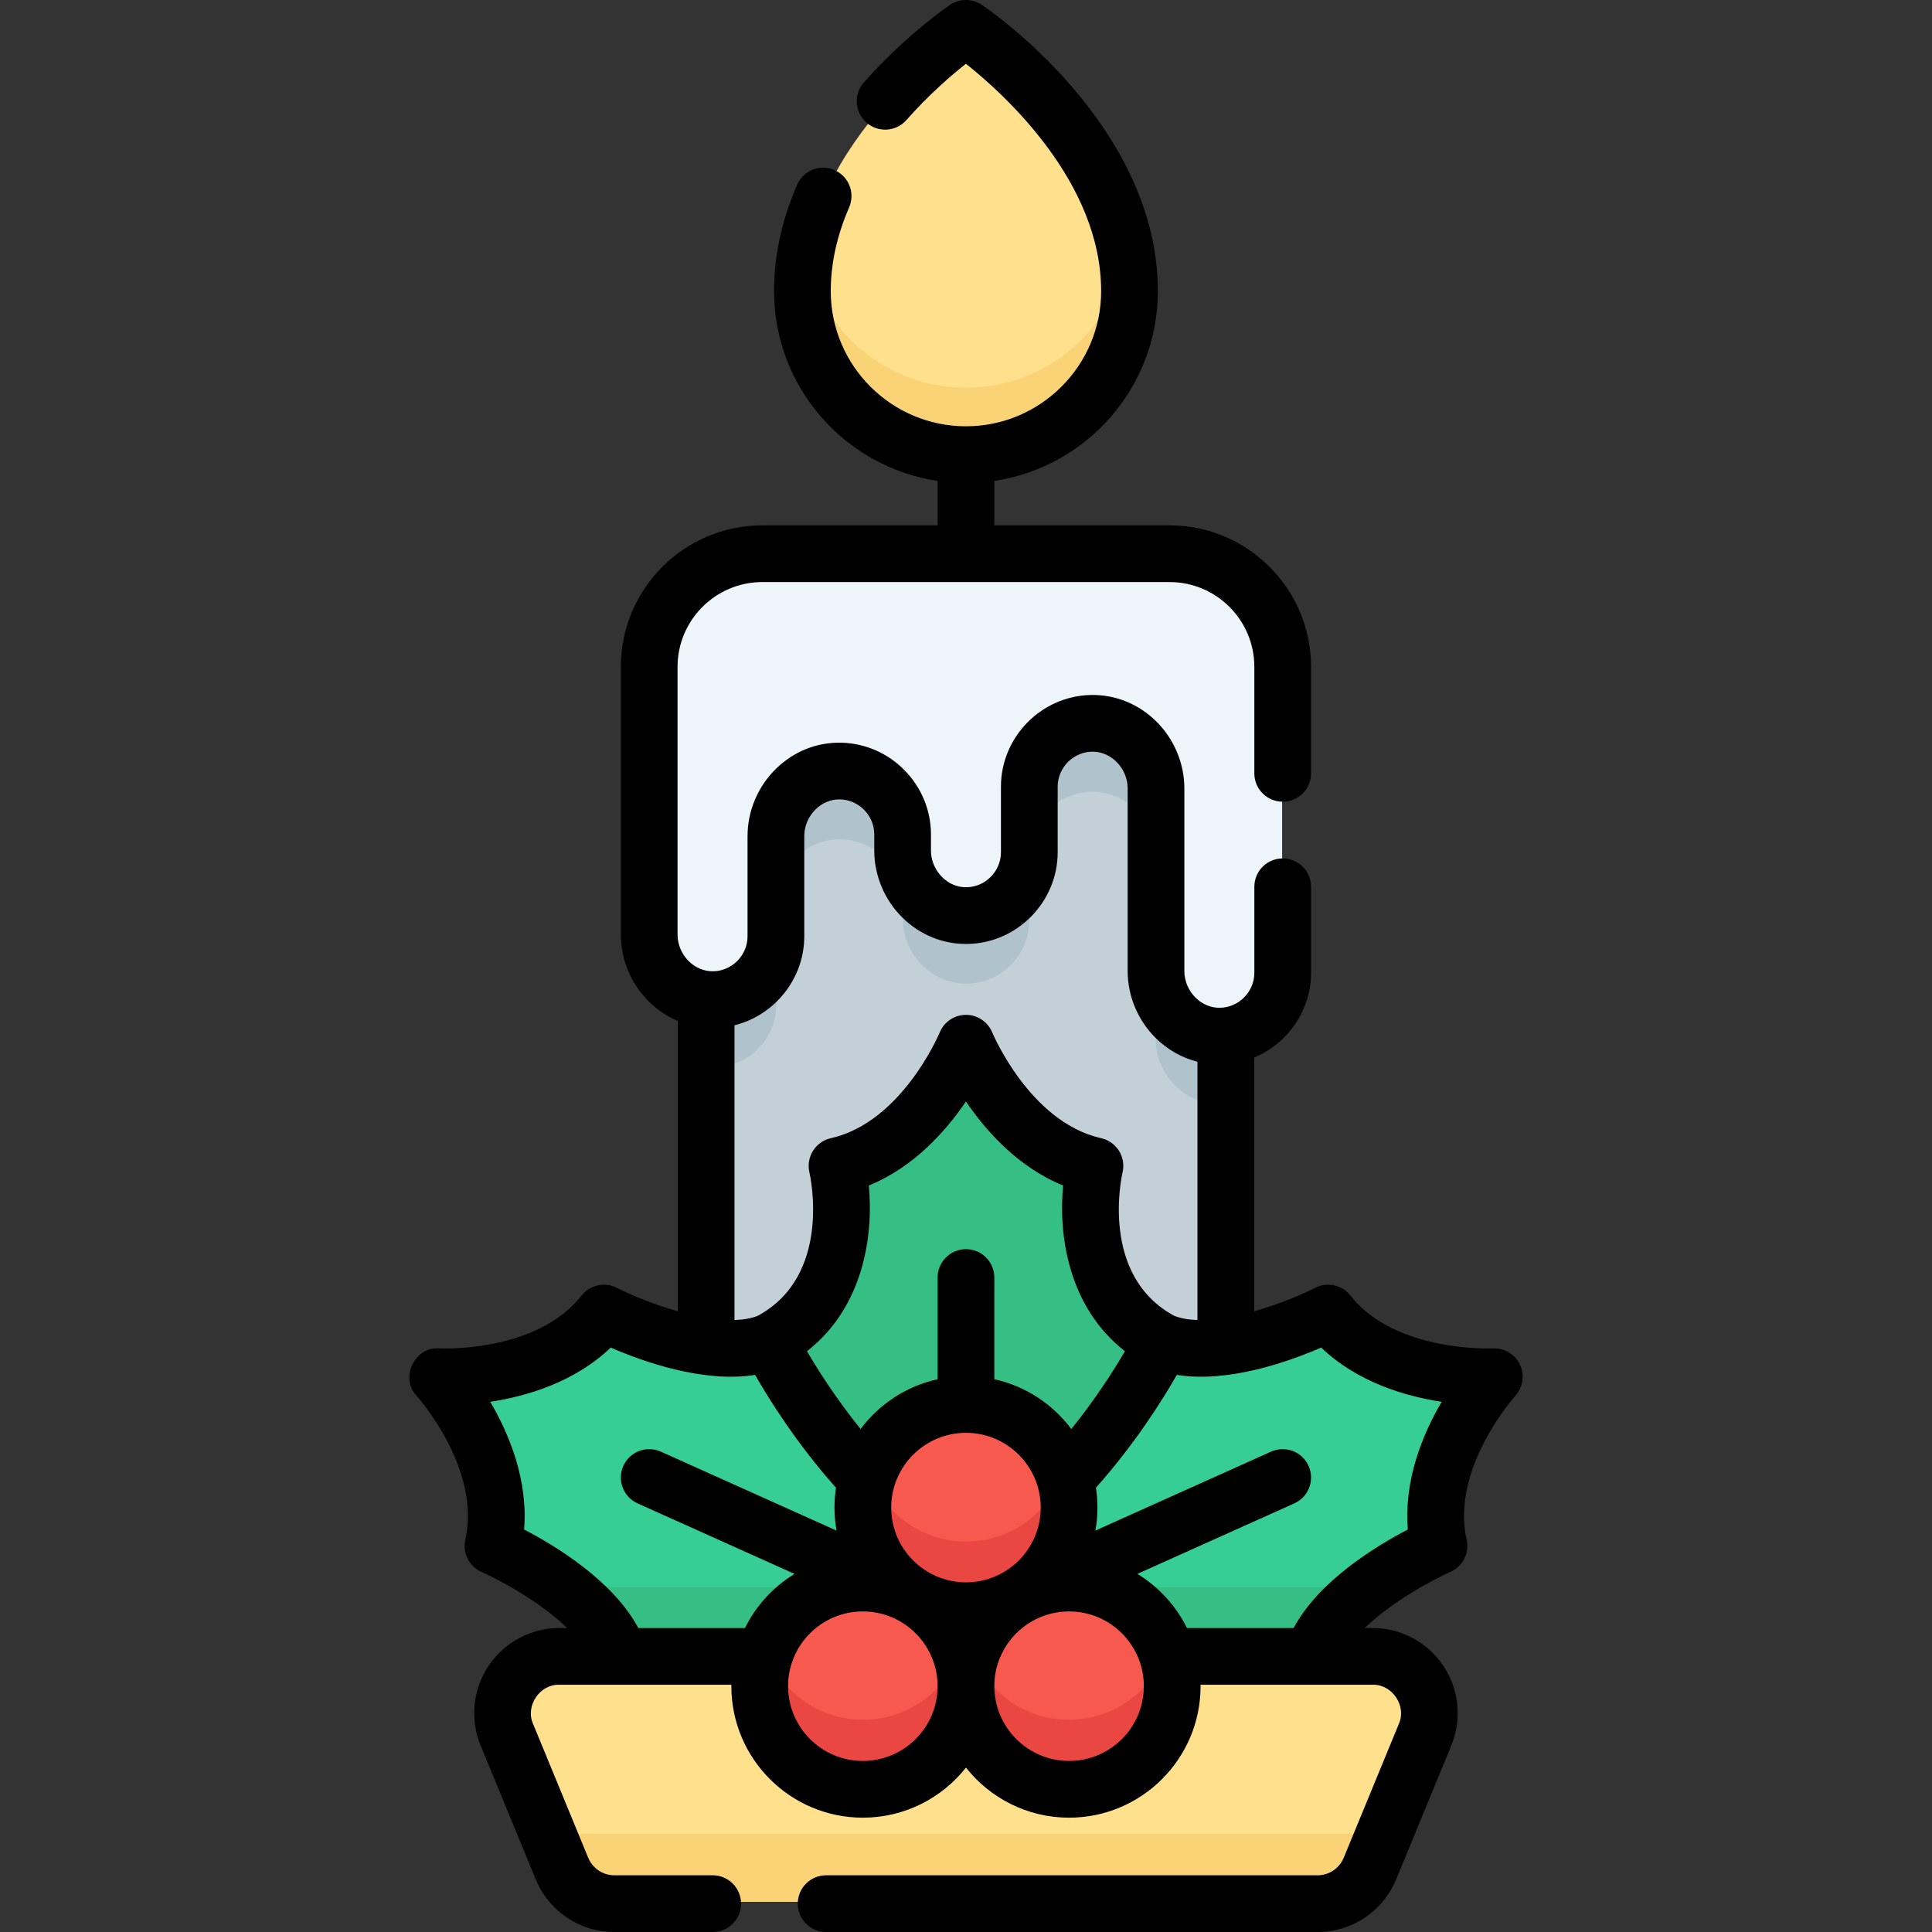 <svg id="Capa_1" enable-background="new 0 0 512 512" height="512" viewBox="0 0 512 512" width="512" xmlns="http://www.w3.org/2000/svg"><rect x="0" y="0" width="512" height="512" fill="#333333" stroke="none"/><g><g><path d="m363.558 438.605c10.677 0 17.935 10.839 13.87 20.711l-14.575 35.395c-2.314 5.621-7.792 9.289-13.87 9.289h-185.966c-6.078 0-11.556-3.668-13.87-9.289l-14.575-35.395c-4.065-9.873 3.193-20.711 13.87-20.711z" fill="#ffe08c"/><path d="m363.558 438.605c10.677 0 17.935 10.839 13.87 20.711l-14.575 35.395c-2.314 5.621-7.792 9.289-13.87 9.289h-185.966c-6.078 0-11.556-3.668-13.87-9.289l-14.575-35.395c-4.065-9.873 3.193-20.711 13.87-20.711z" fill="#ffe08c"/><path d="m145.56 486 3.587 8.711c2.314 5.621 7.792 9.289 13.87 9.289h185.966c6.078 0 11.556-3.668 13.87-9.289l3.587-8.711z" fill="#f9d375"/><path d="m324.725 356.576v-82.127c-.457.046-.916.086-1.384.095-9.39.176-17.076-7.799-17.076-17.191v-48.343c0-9.391-7.685-17.367-17.075-17.191-9.106.17-16.435 7.605-16.436 16.751v17.347c0 9.147-7.329 16.582-16.435 16.752-9.39.176-17.075-7.8-17.075-17.191v-4.29c-.001-9.146-7.33-16.581-16.436-16.751-9.39-.176-17.075 7.8-17.075 17.191v26.516c0 9.147-7.33 16.582-16.436 16.752-.686.013-1.359-.03-2.024-.102v91.782l70.269 33.107z" fill="#c3d0d8"/><g fill="#b0c2cc"><path d="m205.734 266.143v-18c0 9.147-7.33 16.582-16.436 16.752-.686.013-1.359-.03-2.024-.102v18c.665.071 1.338.115 2.024.102 9.106-.17 16.436-7.605 16.436-16.752z"/><path d="m222.809 222.436c9.106.17 16.435 7.605 16.436 16.751v4.29c0 9.392 7.685 17.367 17.075 17.191 9.106-.171 16.435-7.605 16.435-16.752v-17.347c.001-9.146 7.33-16.581 16.436-16.751 9.39-.176 17.075 7.8 17.075 17.191v-18c0-9.391-7.685-17.367-17.075-17.191-9.106.17-16.435 7.605-16.436 16.751v17.347c0 9.147-7.329 16.582-16.435 16.752-9.39.176-17.075-7.8-17.075-17.191v-4.29c-.001-9.146-7.33-16.581-16.436-16.751-9.39-.176-17.075 7.8-17.075 17.191v18c0-9.391 7.685-17.367 17.075-17.191z"/><path d="m323.341 274.544c-9.39.176-17.076-7.799-17.076-17.191v18c0 9.392 7.686 17.367 17.076 17.191.467-.009.927-.049 1.384-.095v-18c-.457.046-.916.086-1.384.095z"/></g><path d="m172.223 176.871v70.833c0 9.391 7.685 17.367 17.075 17.192 9.106-.17 16.436-7.605 16.436-16.752v-26.516c0-9.391 7.685-17.367 17.075-17.191 9.106.17 16.435 7.605 16.436 16.751v4.29c0 9.392 7.685 17.367 17.075 17.191 9.106-.171 16.435-7.605 16.435-16.752v-17.347c.001-9.146 7.33-16.581 16.436-16.751 9.39-.176 17.075 7.8 17.075 17.191v48.343c0 9.392 7.686 17.367 17.076 17.191 9.106-.171 16.435-7.606 16.435-16.752v-80.921c0-16.524-13.395-29.92-29.92-29.92h-107.714c-16.524 0-29.92 13.396-29.92 29.92z" fill="#edf4fa"/><path d="m256 120.753c23.891 0 43.258-19.367 43.258-43.258 0-40.453-43.258-69.495-43.258-69.495s-43.258 29.042-43.258 69.495c0 23.89 19.367 43.258 43.258 43.258z" fill="#ffe08c"/><path d="m256 102.753c-21.027 0-38.544-15.006-42.442-34.891-.526 3.13-.816 6.343-.816 9.633 0 23.891 19.367 43.258 43.258 43.258s43.258-19.367 43.258-43.258c0-3.29-.29-6.503-.816-9.633-3.898 19.885-21.415 34.891-42.442 34.891z" fill="#f9d375"/><path d="m241.668 422.472.008-.016c-7.771-4.806-12.951-13.402-12.951-23.211 0-2.583.367-5.08 1.038-7.448-16.536-17.67-25.747-36.416-25.747-36.416-16.183 6.637-43.788-7.587-43.788-7.587-14.578 18.582-43.964 16.848-43.964 16.848s19.868 21.721 14.632 44.751c0 0 28.443 12.465 33.491 29.212h38.224c-.001 0 39.065-16.149 39.057-16.133z" fill="#36ce94"/><path d="m270.331 422.472-.007-.016c7.771-4.806 12.951-13.402 12.951-23.211 0-2.583-.367-5.08-1.038-7.448 16.536-17.67 25.747-36.416 25.747-36.416 16.183 6.637 43.788-7.587 43.788-7.587 14.578 18.582 43.964 16.848 43.964 16.848s-19.868 21.721-14.632 44.751c0 0-28.443 12.465-33.491 29.212h-38.223s-39.066-16.149-39.059-16.133z" fill="#36ce94"/><path d="m362.218 420.605h-89.269c-.838.665-1.711 1.287-2.625 1.852l.007.016c-.007-.016 39.059 16.133 39.059 16.133h38.224c2.088-6.928 8.179-13.119 14.604-18.001z" fill="#36bf84"/><path d="m164.386 438.605h38.224s39.066-16.148 39.059-16.133l.008-.016c-.913-.565-1.787-1.186-2.625-1.852h-89.269c6.424 4.883 12.515 11.074 14.603 18.001z" fill="#36bf84"/><g fill="#f7594e"><ellipse cx="256" cy="399.245" rx="27.276" ry="27.275" transform="matrix(.389 -.921 .921 .389 -211.408 479.636)"/><ellipse cx="228.724" cy="446.485" rx="27.275" ry="27.276" transform="matrix(.987 -.16 .16 .987 -68.566 42.403)"/><ellipse cx="283.275" cy="446.485" rx="27.275" ry="27.276" transform="matrix(.987 -.16 .16 .987 -67.861 51.141)"/></g><g fill="#ea4642"><path d="m256 408.521c-11.909 0-22.029-7.635-25.748-18.276-.985 2.819-1.527 5.845-1.527 9 0 15.064 12.212 27.276 27.275 27.276 15.064 0 27.275-12.212 27.275-27.276 0-3.155-.542-6.181-1.527-9-3.719 10.641-13.839 18.276-25.748 18.276z"/><path d="m228.724 455.761c-11.909 0-22.029-7.635-25.748-18.276-.985 2.819-1.527 5.845-1.527 9 0 15.064 12.212 27.276 27.275 27.276 15.064 0 27.275-12.212 27.275-27.276 0-3.155-.542-6.181-1.527-9-3.718 10.64-13.839 18.276-25.748 18.276z"/><path d="m283.275 455.761c-11.909 0-22.029-7.635-25.748-18.276-.985 2.819-1.527 5.845-1.527 9 0 15.064 12.212 27.276 27.275 27.276 15.064 0 27.276-12.212 27.276-27.276 0-3.155-.542-6.181-1.527-9-3.719 10.64-13.839 18.276-25.749 18.276z"/></g><path d="m256 276.412s-11.069 27.277-34.113 32.45c0 0 7.878 33.104-17.871 46.519 0 0 9.21 18.746 25.747 36.416v.002c3.241-11.443 13.757-19.83 26.238-19.83s22.997 8.387 26.238 19.83c0-.001 0-.001 0-.002 16.536-17.67 25.746-36.416 25.746-36.416-25.749-13.415-17.871-46.519-17.871-46.519-23.045-5.173-34.114-32.45-34.114-32.45z" fill="#36ce94"/><path d="m256 276.412s-11.069 27.277-34.113 32.45c0 0 7.878 33.104-17.871 46.519 0 0 9.21 18.746 25.747 36.416v.002c3.241-11.443 13.757-19.83 26.238-19.83s22.997 8.387 26.238 19.83c0-.001 0-.001 0-.002 16.536-17.67 25.746-36.416 25.746-36.416-25.749-13.415-17.871-46.519-17.871-46.519-23.045-5.173-34.114-32.45-34.114-32.45z" fill="#36bf84"/></g><path d="m402.785 361.624c-1.315-2.762-4.166-4.453-7.227-4.271-.252.016-25.848 1.083-37.695-14.018-2.221-2.832-6.145-3.688-9.348-2.044-3.038 1.558-9.29 4.267-16.149 6.219v-67.256c8.823-3.666 15.081-12.4 15.081-22.458v-22.793c0-4.15-3.365-7.515-7.515-7.515s-7.515 3.365-7.515 7.515v22.793c0 5.019-4.079 9.178-9.094 9.272-2.39.047-4.674-.897-6.462-2.652-1.901-1.865-2.992-4.439-2.992-7.06v-48.437c0-6.63-2.731-13.113-7.494-17.787-4.69-4.603-10.828-7.09-17.27-6.952-13.146.246-23.842 11.145-23.842 24.297v17.381c0 5.019-4.08 9.178-9.093 9.272-2.393.049-4.675-.897-6.462-2.652-1.901-1.866-2.992-4.439-2.992-7.06v-4.299c-.001-13.151-10.696-24.05-23.842-24.297-6.466-.133-12.579 2.348-17.27 6.952-4.762 4.674-7.494 11.157-7.494 17.786v26.568c0 5.019-4.079 9.178-9.093 9.272-2.395.04-4.675-.897-6.462-2.652-1.901-1.866-2.992-4.439-2.992-7.061v-70.972c0-12.386 10.077-22.463 22.463-22.463h107.925c12.387 0 22.463 10.077 22.463 22.463v28.229c0 4.15 3.365 7.515 7.515 7.515s7.515-3.365 7.515-7.515v-28.229c0-20.674-16.819-37.493-37.493-37.493h-46.448v-11.779c24.492-3.644 43.343-24.809 43.343-50.299 0-44.031-44.763-74.59-46.669-75.869-2.534-1.701-5.845-1.701-8.377 0-.469.315-11.601 7.848-22.863 20.594-2.747 3.11-2.454 7.859.656 10.607 3.109 2.747 7.858 2.454 10.607-.656 5.959-6.745 11.939-11.886 15.781-14.928 10.267 8.154 35.836 31.366 35.836 60.253 0 19.756-16.072 35.828-35.828 35.828s-35.828-16.072-35.828-35.828c0-7.283 1.64-14.751 4.873-22.197 1.653-3.807-.093-8.233-3.9-9.886-3.805-1.652-8.233.094-9.886 3.9-4.059 9.346-6.116 18.828-6.116 28.183 0 25.49 18.851 46.655 43.343 50.299v11.779h-46.448c-20.674 0-37.493 16.819-37.493 37.493v70.972c0 6.63 2.731 13.113 7.494 17.787 2.243 2.201 4.812 3.906 7.587 5.08v76.955c-6.857-1.951-13.107-4.659-16.142-6.215-3.206-1.651-7.131-.795-9.355 2.042-11.948 15.229-37.457 14.03-37.695 14.018-6.502-.599-10.547 7.871-5.999 12.56.172.19 17.181 19.239 12.89 38.113-.798 3.51 1.011 7.095 4.305 8.546 4.58 2.018 15.431 7.836 22.712 14.875h-2.108c-7.536 0-14.538 3.738-18.731 10-4.193 6.261-4.984 14.16-2.115 21.128l14.603 35.465c3.492 8.481 11.675 13.96 20.846 13.96h26.05c4.15 0 7.515-3.365 7.515-7.515s-3.365-7.515-7.515-7.515h-26.05c-3.057 0-5.785-1.827-6.949-4.653l-14.603-35.465c-2.132-4.734 1.76-10.545 6.949-10.376h45.606c-.001.127-.01.253-.01.381 0 19.213 15.631 34.844 34.844 34.844 11.069 0 20.942-5.195 27.329-13.268 6.387 8.073 16.26 13.268 27.329 13.268 19.213 0 34.844-15.631 34.844-34.844 0-.128-.008-.254-.01-.381h45.606c5.19-.169 9.08 5.642 6.949 10.376l-14.603 35.464c-1.164 2.827-3.891 4.654-6.949 4.654h-130.224c-4.15 0-7.515 3.365-7.515 7.515s3.365 7.515 7.515 7.515h130.222c9.171 0 17.354-5.479 20.846-13.96l14.603-35.464c2.869-6.968 2.079-14.867-2.114-21.128-4.193-6.262-11.196-10-18.732-10h-2.108c7.281-7.038 18.13-12.856 22.706-14.872 3.301-1.447 5.11-5.034 4.311-8.549-4.292-18.874 12.717-37.923 12.878-38.1 2.064-2.26 2.554-5.543 1.239-8.305zm-208.14-89.91c10.58-2.633 18.496-12.273 18.496-23.586v-26.568c0-2.621 1.09-5.194 2.992-7.06 1.787-1.754 4.07-2.701 6.461-2.652 5.014.094 9.094 4.253 9.094 9.271v4.299c0 6.63 2.731 13.113 7.494 17.786 4.691 4.604 10.833 7.071 17.271 6.952 13.146-.247 23.841-11.147 23.841-24.298v-17.38c.001-5.018 4.08-9.177 9.094-9.271 2.373-.046 4.673.897 6.461 2.652 1.901 1.866 2.992 4.439 2.992 7.06v48.437c0 6.63 2.731 13.113 7.494 17.787 3.135 3.077 6.915 5.199 11.002 6.232v68.446c-2.231-.066-4.299-.4-6.095-1.083-19.821-10.637-14.013-36.936-13.76-38.032.465-1.955.128-4.015-.936-5.72-1.065-1.705-2.768-2.912-4.728-3.352-18.885-4.239-28.771-27.786-28.862-28.007-1.148-2.828-3.896-4.673-6.949-4.68-.006 0-.012 0-.018 0-3.046 0-5.794 1.847-6.953 4.664-.098.237-9.984 23.784-28.869 28.023-1.953.438-3.647 1.65-4.712 3.343-1.065 1.694-1.408 3.755-.958 5.704.259 1.121 6.066 27.419-13.754 38.056-1.796.683-3.864 1.017-6.095 1.083v-78.106zm61.345 107.997c10.926 0 19.814 8.889 19.814 19.815s-8.888 19.814-19.814 19.814-19.814-8.889-19.814-19.814c0-10.926 8.889-19.815 19.814-19.815zm7.515-14.204v-26.953c0-4.15-3.365-7.515-7.515-7.515s-7.515 3.365-7.515 7.515v26.953c-8.293 1.831-15.489 6.617-20.411 13.203-6.482-8.048-11.304-15.657-14.21-20.629 15.088-11.75 17.64-30.858 16.388-43.914 11.925-4.854 20.41-14.392 25.747-22.277 5.338 7.885 13.823 17.423 25.747 22.277-1.252 13.056 1.3 32.165 16.388 43.914-2.907 4.973-7.728 12.581-14.21 20.629-4.92-6.586-12.116-11.372-20.409-13.203zm-94.348 65.94c-6.702-12.563-22.003-21.819-30.266-26.109 1.079-13.251-4.02-25.42-8.973-33.847 9.663-1.467 22.327-5.179 31.932-14.368 8.318 3.615 24.509 9.451 38.26 7.237 3.761 6.59 11.041 18.216 21.434 29.902-.261 1.717-.398 3.474-.398 5.263 0 2.079.193 4.113.544 6.094l-46.562-20.92c-3.786-1.701-8.233-.011-9.934 3.775s-.011 8.233 3.775 9.934l41.591 18.687c-5.625 3.433-10.2 8.418-13.139 14.352zm59.504 35.225c-10.926 0-19.814-8.889-19.814-19.815s8.889-19.814 19.814-19.814c10.926 0 19.814 8.888 19.814 19.814s-8.888 19.815-19.814 19.815zm54.658 0c-10.926 0-19.814-8.889-19.814-19.815s8.888-19.814 19.814-19.814 19.814 8.888 19.814 19.814-8.888 19.815-19.814 19.815zm89.77-61.333c-8.262 4.289-23.563 13.546-30.266 26.108h-28.265c-2.939-5.934-7.514-10.918-13.139-14.352l41.591-18.687c3.786-1.701 5.476-6.149 3.775-9.934-1.702-3.786-6.148-5.476-9.935-3.775l-46.562 20.92c.351-1.98.545-4.014.545-6.094 0-1.789-.136-3.546-.398-5.263 10.393-11.686 17.672-23.311 21.433-29.902 13.754 2.211 29.942-3.623 38.26-7.238 9.607 9.191 22.269 12.902 31.932 14.369-4.95 8.428-10.05 20.598-8.971 33.848z"/></g></svg>